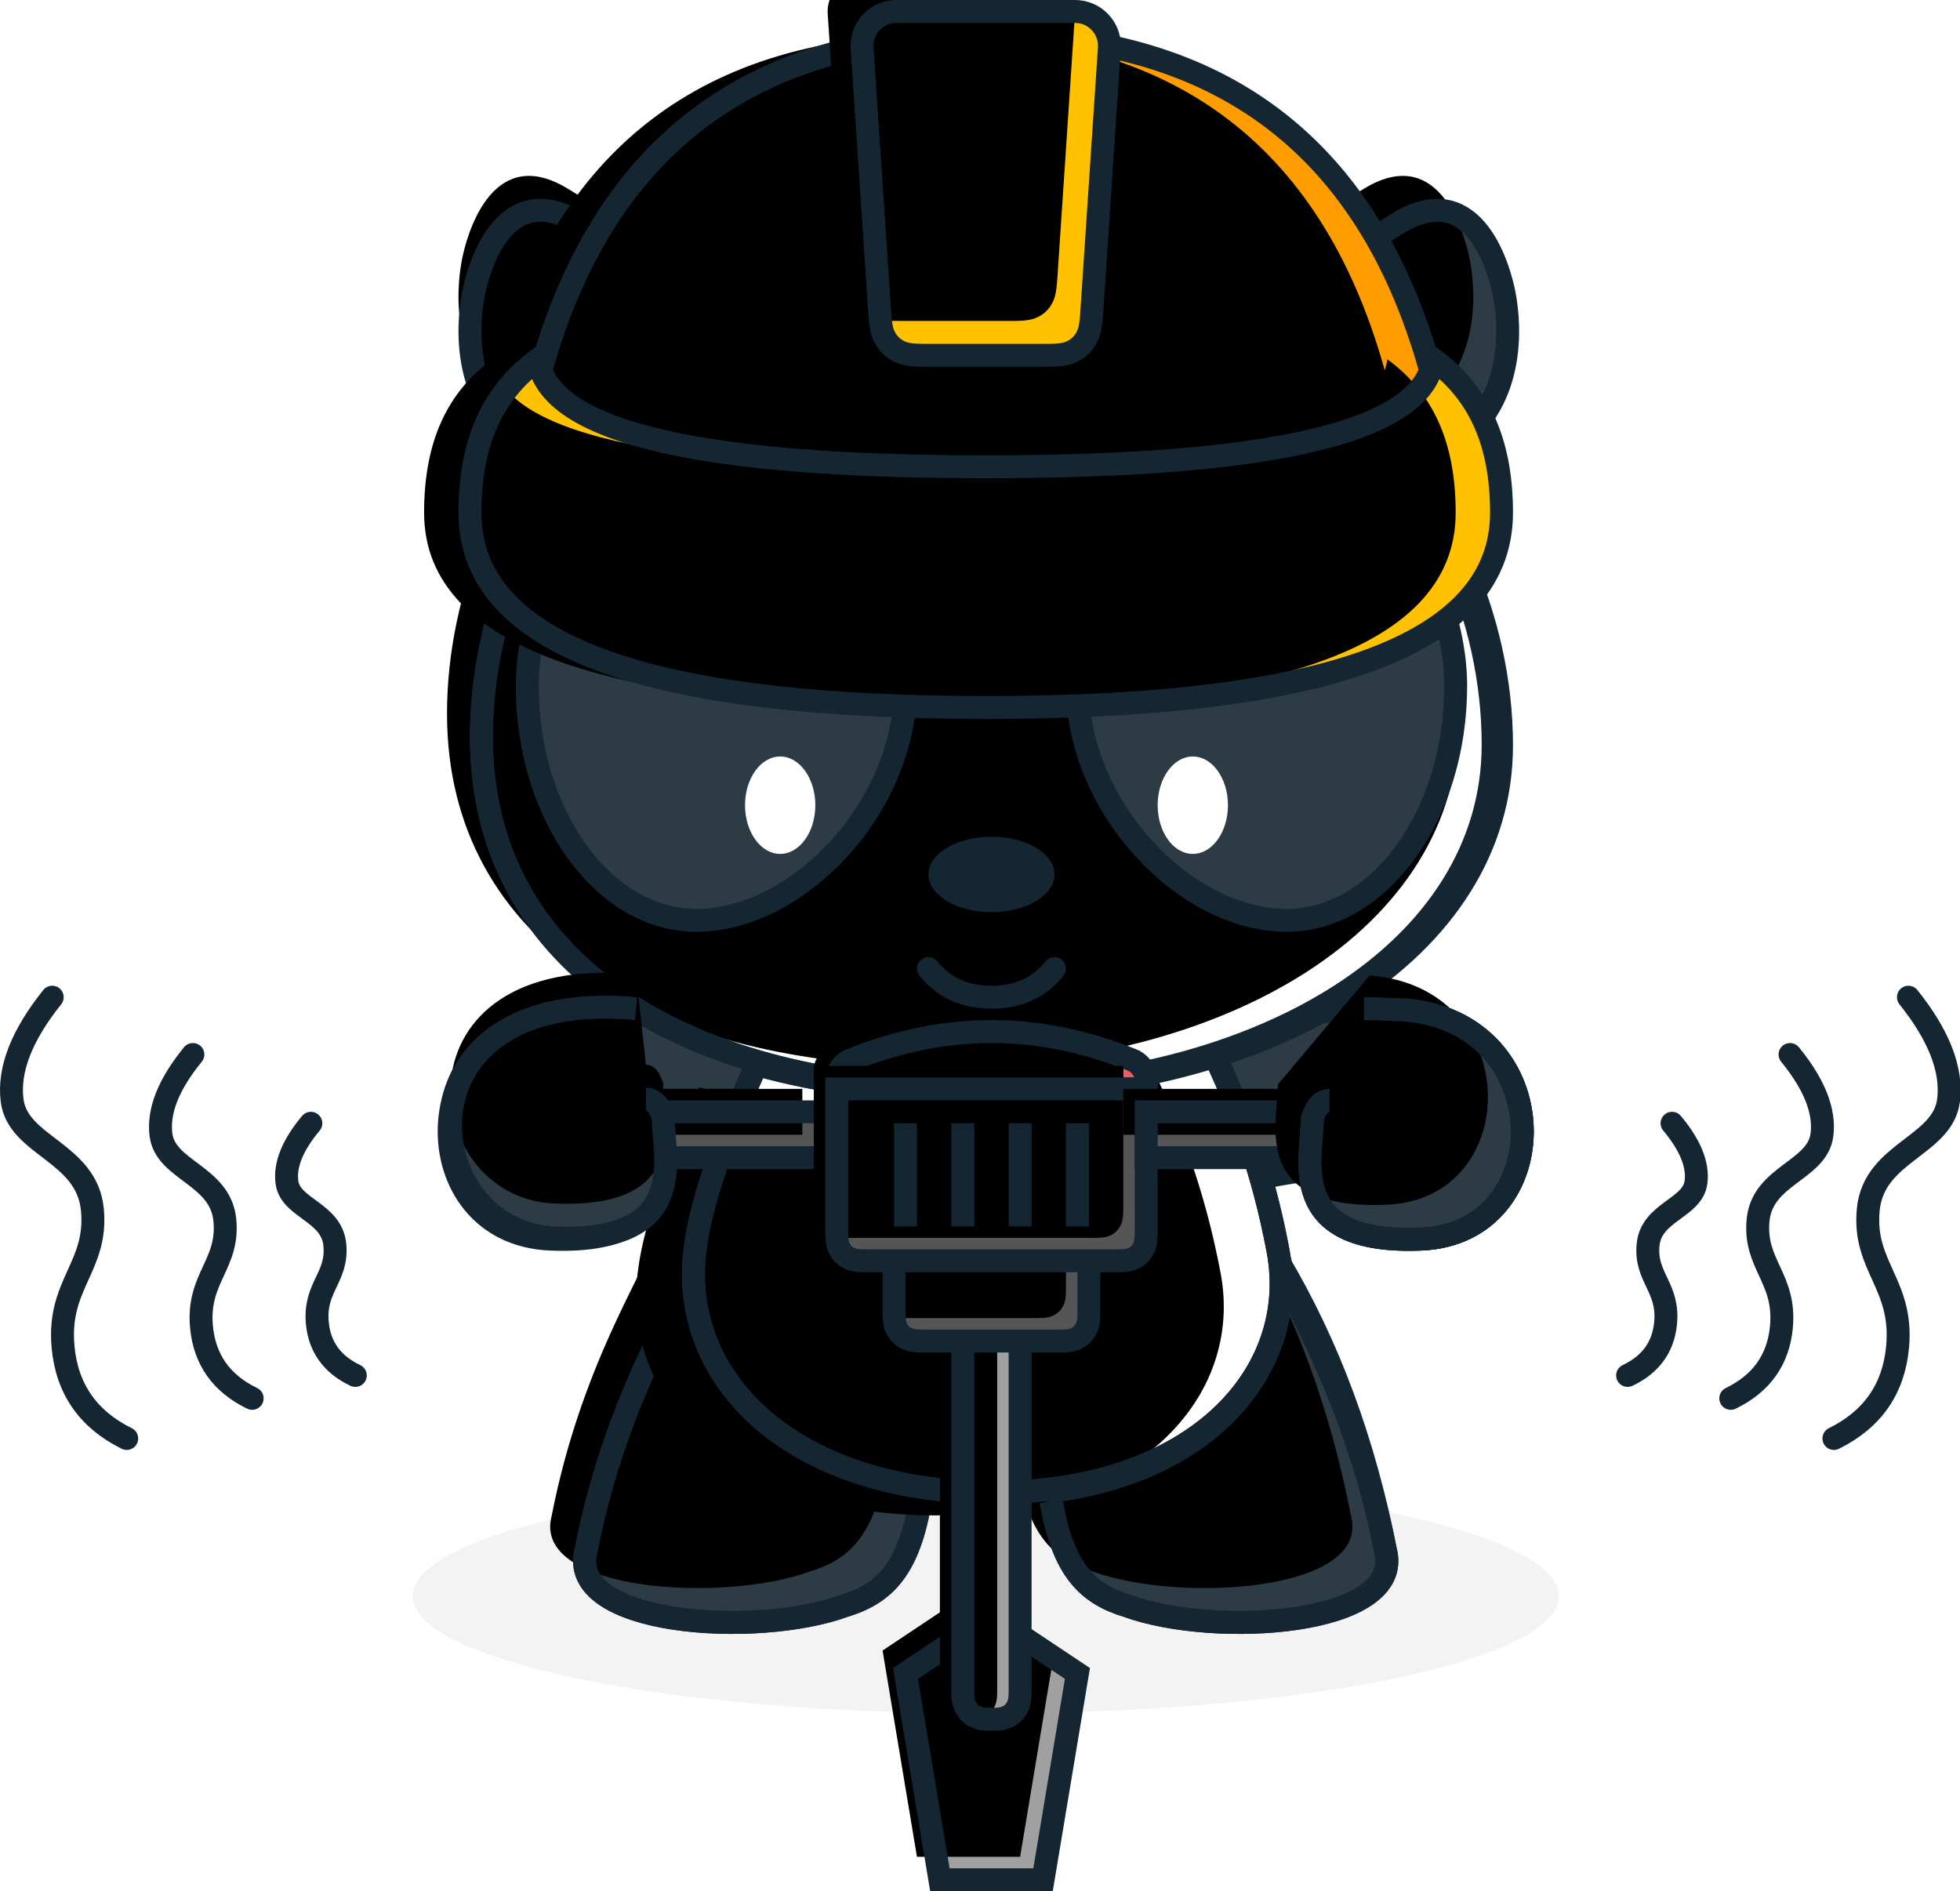 <?xml version="1.0" encoding="UTF-8"?>
<svg width="171px" height="165px" viewBox="0 0 171 165" version="1.1" xmlns="http://www.w3.org/2000/svg" xmlns:xlink="http://www.w3.org/1999/xlink">
    <!-- Generator: Sketch 61.2 (89653) - https://sketch.com -->
    <title>under-construction</title>
    <desc>Created with Sketch.</desc>
    <defs>
        <path d="M122.449,39.725 C123.708,39.202 125.057,38.452 126.407,37.372 C131.6,33.218 130.561,26.295 130.215,24.564 C129.869,22.834 127.792,14.526 121.215,18.334 C116.967,20.793 112.578,24.982 110,27.643 C114.885,30.897 119.116,35.033 122.449,39.725 Z" id="path-1"></path>
        <filter x="-14.9%" y="-11.2%" width="127.1%" height="123.4%" filterUnits="objectBoundingBox" id="filter-2">
            <feOffset dx="-3" dy="-3" in="SourceAlpha" result="shadowOffsetInner1"></feOffset>
            <feComposite in="shadowOffsetInner1" in2="SourceAlpha" operator="arithmetic" k2="-1" k3="1" result="shadowInnerInner1"></feComposite>
            <feColorMatrix values="0 0 0 0 0   0 0 0 0 0   0 0 0 0 0  0 0 0 0.2 0" type="matrix" in="shadowInnerInner1"></feColorMatrix>
        </filter>
        <path d="M48.087,39.725 C46.828,39.202 45.479,38.452 44.129,37.372 C38.937,33.218 39.975,26.295 40.321,24.564 C40.667,22.834 42.744,14.526 49.321,18.334 C53.569,20.793 57.958,24.982 60.536,27.643 C55.651,30.897 51.42,35.033 48.087,39.725 Z" id="path-3"></path>
        <filter x="-12.2%" y="-11.2%" width="127.1%" height="123.4%" filterUnits="objectBoundingBox" id="filter-4">
            <feOffset dx="-1" dy="-3" in="SourceAlpha" result="shadowOffsetInner1"></feOffset>
            <feComposite in="shadowOffsetInner1" in2="SourceAlpha" operator="arithmetic" k2="-1" k3="1" result="shadowInnerInner1"></feComposite>
            <feColorMatrix values="0 0 0 0 0   0 0 0 0 0   0 0 0 0 0  0 0 0 0.15 0" type="matrix" in="shadowInnerInner1"></feColorMatrix>
        </filter>
        <path d="M110.52,109 C111.869,118.43 104.56,127.421 90.5,129.13 L90.797,130.463 C91.835,136.001 93.912,138.078 97.374,139.116 C104.989,141.886 121.604,140.847 119.874,134.27 C118.027,124.809 114.91,116.385 110.52,109 Z" id="path-5"></path>
        <filter x="-9.2%" y="-20.0%" width="117.7%" height="127.9%" filterUnits="objectBoundingBox" id="filter-6">
            <feOffset dx="-3" dy="-3" in="SourceAlpha" result="shadowOffsetInner1"></feOffset>
            <feComposite in="shadowOffsetInner1" in2="SourceAlpha" operator="arithmetic" k2="-1" k3="1" result="shadowInnerInner1"></feComposite>
            <feColorMatrix values="0 0 0 0 0   0 0 0 0 0   0 0 0 0 0  0 0 0 0.2 0" type="matrix" in="shadowInnerInner1"></feColorMatrix>
        </filter>
        <path d="M59.523,109 L59.472,109.001 C59.125,111.77 52.895,120.078 50.125,134.27 C48.395,140.847 65.01,141.885 72.625,139.116 C76.087,138.078 78.164,136.001 79.202,130.462 L79.485,129.309 L79.499,128.99 C66.175,127.028 58.73,118.617 59.523,109" id="path-7"></path>
        <filter x="-8.5%" y="-7.9%" width="117.2%" height="115.8%" filterUnits="objectBoundingBox" id="filter-8">
            <feOffset dx="-3" dy="-3" in="SourceAlpha" result="shadowOffsetInner1"></feOffset>
            <feComposite in="shadowOffsetInner1" in2="SourceAlpha" operator="arithmetic" k2="-1" k3="1" result="shadowInnerInner1"></feComposite>
            <feColorMatrix values="0 0 0 0 0   0 0 0 0 0   0 0 0 0 0  0 0 0 0.2 0" type="matrix" in="shadowInnerInner1"></feColorMatrix>
        </filter>
        <path d="M104.932,91 C98.61,93.105 91.395,94.25 83.732,94.25 C76.902,94.25 70.584,93.444 65.007,91.864 C62.767,96.879 60.23,103.305 59.674,107.75 C58.04,119.187 67.982,129.211 85.636,129.211 C103.29,129.211 112.512,118.827 110.497,108.096 C109.109,100.703 106.87,95.118 104.932,91" id="path-9"></path>
        <filter x="-6.8%" y="-9.0%" width="113.7%" height="118.2%" filterUnits="objectBoundingBox" id="filter-10">
            <feOffset dx="-4" dy="-3" in="SourceAlpha" result="shadowOffsetInner1"></feOffset>
            <feComposite in="shadowOffsetInner1" in2="SourceAlpha" operator="arithmetic" k2="-1" k3="1" result="shadowInnerInner1"></feComposite>
            <feColorMatrix values="0 0 0 0 0   0 0 0 0 0   0 0 0 0 0  0 0 0 0.07 0" type="matrix" in="shadowInnerInner1" result="shadowMatrixInner1"></feColorMatrix>
            <feOffset dx="-1" dy="5" in="SourceAlpha" result="shadowOffsetInner2"></feOffset>
            <feComposite in="shadowOffsetInner2" in2="SourceAlpha" operator="arithmetic" k2="-1" k3="1" result="shadowInnerInner2"></feComposite>
            <feColorMatrix values="0 0 0 0 0   0 0 0 0 0   0 0 0 0 0  0 0 0 0.07 0" type="matrix" in="shadowInnerInner2" result="shadowMatrixInner2"></feColorMatrix>
            <feMerge>
                <feMergeNode in="shadowMatrixInner1"></feMergeNode>
                <feMergeNode in="shadowMatrixInner2"></feMergeNode>
            </feMerge>
        </filter>
        <path d="M41,63.269 C41,83.346 59.148,94.077 84.096,94.077 C109.044,94.077 129.269,81.962 129.269,63.962 C129.269,41.594 109.044,20 84.096,20 C59.148,20 41,42.154 41,63.269" id="path-11"></path>
        <filter x="-2.8%" y="-3.4%" width="105.7%" height="106.7%" filterUnits="objectBoundingBox" id="filter-12">
            <feOffset dx="-3" dy="-2" in="SourceAlpha" result="shadowOffsetInner1"></feOffset>
            <feComposite in="shadowOffsetInner1" in2="SourceAlpha" operator="arithmetic" k2="-1" k3="1" result="shadowInnerInner1"></feComposite>
            <feColorMatrix values="0 0 0 0 0   0 0 0 0 0   0 0 0 0 0  0 0 0 0.07 0" type="matrix" in="shadowInnerInner1"></feColorMatrix>
        </filter>
        <path d="M19.252,2.469 C23.335,0.823 27.417,0 31.5,0 C35.583,0 39.665,0.823 43.748,2.469 C44.505,2.774 45,3.508 45,4.324 L45,5 L45,5 L18,5 L18,4.324 C18,3.508 18.495,2.774 19.252,2.469 Z" id="path-13"></path>
        <filter x="-7.4%" y="-40.0%" width="114.8%" height="180.0%" filterUnits="objectBoundingBox" id="filter-14">
            <feOffset dx="-2" dy="-1" in="SourceAlpha" result="shadowOffsetInner1"></feOffset>
            <feComposite in="shadowOffsetInner1" in2="SourceAlpha" operator="arithmetic" k2="-1" k3="1" result="shadowInnerInner1"></feComposite>
            <feColorMatrix values="0 0 0 0 0   0 0 0 0 0   0 0 0 0 0  0 0 0 0.1 0" type="matrix" in="shadowInnerInner1"></feColorMatrix>
        </filter>
        <polygon id="path-15" points="24 56 31.5 51 39 56 36 74 27 74"></polygon>
        <filter x="-14.0%" y="-9.6%" width="127.9%" height="118.3%" filterUnits="objectBoundingBox" id="filter-16">
            <feOffset dx="-2" dy="-2" in="SourceAlpha" result="shadowOffsetInner1"></feOffset>
            <feComposite in="shadowOffsetInner1" in2="SourceAlpha" operator="arithmetic" k2="-1" k3="1" result="shadowInnerInner1"></feComposite>
            <feColorMatrix values="0 0 0 0 0   0 0 0 0 0   0 0 0 0 0  0 0 0 0.2 0" type="matrix" in="shadowInnerInner1"></feColorMatrix>
        </filter>
        <path d="M31.316,25 L31.684,25 C32.278,25 32.651,25.093 32.977,25.267 C33.303,25.441 33.559,25.697 33.733,26.023 C33.907,26.349 34,26.722 34,27.316 L34,57.684 C34,58.278 33.907,58.651 33.733,58.977 C33.559,59.303 33.303,59.559 32.977,59.733 C32.651,59.907 32.278,60 31.684,60 L31.316,60 C30.722,60 30.349,59.907 30.023,59.733 C29.697,59.559 29.441,59.303 29.267,58.977 C29.093,58.651 29,58.278 29,57.684 L29,27.316 C29,26.722 29.093,26.349 29.267,26.023 C29.441,25.697 29.697,25.441 30.023,25.267 C30.349,25.093 30.722,25 31.316,25 Z" id="path-17"></path>
        <filter x="-40.0%" y="-5.7%" width="180.0%" height="111.4%" filterUnits="objectBoundingBox" id="filter-18">
            <feOffset dx="-2" dy="0" in="SourceAlpha" result="shadowOffsetInner1"></feOffset>
            <feComposite in="shadowOffsetInner1" in2="SourceAlpha" operator="arithmetic" k2="-1" k3="1" result="shadowInnerInner1"></feComposite>
            <feColorMatrix values="0 0 0 0 0   0 0 0 0 0   0 0 0 0 0  0 0 0 0.2 0" type="matrix" in="shadowInnerInner1"></feColorMatrix>
        </filter>
        <path d="M25.564,18 L37.436,18 C38.328,18 38.651,18.093 38.977,18.267 C39.303,18.441 39.559,18.697 39.733,19.023 C39.907,19.349 40,19.672 40,20.564 L40,24.436 C40,25.328 39.907,25.651 39.733,25.977 C39.559,26.303 39.303,26.559 38.977,26.733 C38.651,26.907 38.328,27 37.436,27 L25.564,27 C24.672,27 24.349,26.907 24.023,26.733 C23.697,26.559 23.441,26.303 23.267,25.977 C23.093,25.651 23,25.328 23,24.436 L23,20.564 C23,19.672 23.093,19.349 23.267,19.023 C23.441,18.697 23.697,18.441 24.023,18.267 C24.349,18.093 24.672,18 25.564,18 Z" id="path-19"></path>
        <filter x="-11.8%" y="-22.2%" width="123.5%" height="144.4%" filterUnits="objectBoundingBox" id="filter-20">
            <feOffset dx="-2" dy="-2" in="SourceAlpha" result="shadowOffsetInner1"></feOffset>
            <feComposite in="shadowOffsetInner1" in2="SourceAlpha" operator="arithmetic" k2="-1" k3="1" result="shadowInnerInner1"></feComposite>
            <feColorMatrix values="0 0 0 0 0   0 0 0 0 0   0 0 0 0 0  0 0 0 0.2 0" type="matrix" in="shadowInnerInner1"></feColorMatrix>
        </filter>
        <path d="M2,7 L17,7 L17,7 L17,11 L2,11 C0.895,11 1.3527075e-16,10.105 0,9 C-1.3527075e-16,7.895 0.895,7 2,7 Z" id="path-21"></path>
        <filter x="-11.8%" y="-50.0%" width="123.5%" height="200.0%" filterUnits="objectBoundingBox" id="filter-22">
            <feOffset dx="-2" dy="-2" in="SourceAlpha" result="shadowOffsetInner1"></feOffset>
            <feComposite in="shadowOffsetInner1" in2="SourceAlpha" operator="arithmetic" k2="-1" k3="1" result="shadowInnerInner1"></feComposite>
            <feColorMatrix values="0 0 0 0 0   0 0 0 0 0   0 0 0 0 0  0 0 0 0.2 0" type="matrix" in="shadowInnerInner1"></feColorMatrix>
        </filter>
        <path d="M18,5 L45,5 L45,17.436 C45,18.328 44.907,18.651 44.733,18.977 C44.559,19.303 44.303,19.559 43.977,19.733 C43.651,19.907 43.328,20 42.436,20 L20.564,20 C19.672,20 19.349,19.907 19.023,19.733 C18.697,19.559 18.441,19.303 18.267,18.977 C18.093,18.651 18,18.328 18,17.436 L18,5 L18,5 Z" id="path-23"></path>
        <filter x="-7.4%" y="-13.3%" width="114.8%" height="126.7%" filterUnits="objectBoundingBox" id="filter-24">
            <feOffset dx="-2" dy="-2" in="SourceAlpha" result="shadowOffsetInner1"></feOffset>
            <feComposite in="shadowOffsetInner1" in2="SourceAlpha" operator="arithmetic" k2="-1" k3="1" result="shadowInnerInner1"></feComposite>
            <feColorMatrix values="0 0 0 0 0   0 0 0 0 0   0 0 0 0 0  0 0 0 0.2 0" type="matrix" in="shadowInnerInner1"></feColorMatrix>
        </filter>
        <path d="M45,7 L60,7 C61.105,7 62,7.895 62,9 C62,10.105 61.105,11 60,11 L45,11 L45,11 L45,7 Z" id="path-25"></path>
        <filter x="-11.8%" y="-50.0%" width="123.5%" height="200.0%" filterUnits="objectBoundingBox" id="filter-26">
            <feOffset dx="-2" dy="-2" in="SourceAlpha" result="shadowOffsetInner1"></feOffset>
            <feComposite in="shadowOffsetInner1" in2="SourceAlpha" operator="arithmetic" k2="-1" k3="1" result="shadowInnerInner1"></feComposite>
            <feColorMatrix values="0 0 0 0 0   0 0 0 0 0   0 0 0 0 0  0 0 0 0.2 0" type="matrix" in="shadowInnerInner1"></feColorMatrix>
        </filter>
        <path d="M121.492,87.105 C134.992,88.105 134.992,106.605 122.992,107.105 C110.992,107.605 113.492,99.939 113.492,96.605" id="path-27"></path>
        <filter x="-13.5%" y="-12.5%" width="127.0%" height="125.0%" filterUnits="objectBoundingBox" id="filter-28">
            <feOffset dx="-3" dy="-3" in="SourceAlpha" result="shadowOffsetInner1"></feOffset>
            <feComposite in="shadowOffsetInner1" in2="SourceAlpha" operator="arithmetic" k2="-1" k3="1" result="shadowInnerInner1"></feComposite>
            <feColorMatrix values="0 0 0 0 0   0 0 0 0 0   0 0 0 0 0  0 0 0 0.2 0" type="matrix" in="shadowInnerInner1"></feColorMatrix>
        </filter>
        <path d="M40.876,87 C62.376,85 60.018,106.5 48.018,107 C36.018,107.5 38.518,99.833 38.518,96.5 C38.857,95.43 39.36,94.895 40.026,94.895" id="path-29"></path>
        <filter x="-13.3%" y="-12.4%" width="126.7%" height="124.8%" filterUnits="objectBoundingBox" id="filter-30">
            <feOffset dx="0" dy="-3" in="SourceAlpha" result="shadowOffsetInner1"></feOffset>
            <feComposite in="shadowOffsetInner1" in2="SourceAlpha" operator="arithmetic" k2="-1" k3="1" result="shadowInnerInner1"></feComposite>
            <feColorMatrix values="0 0 0 0 0   0 0 0 0 0   0 0 0 0 0  0 0 0 0.2 0" type="matrix" in="shadowInnerInner1"></feColorMatrix>
        </filter>
        <path d="M124,32 C118.667,12 105.667,2 85,2 C64.333,2 51.333,12 46,32 C46,44.667 59,51 85,51 C111,51 124,44.667 124,32 Z" id="path-31"></path>
        <filter x="-3.8%" y="-6.1%" width="107.7%" height="112.2%" filterUnits="objectBoundingBox" id="filter-32">
            <feOffset dx="-4" dy="0" in="SourceAlpha" result="shadowOffsetInner1"></feOffset>
            <feComposite in="shadowOffsetInner1" in2="SourceAlpha" operator="arithmetic" k2="-1" k3="1" result="shadowInnerInner1"></feComposite>
            <feColorMatrix values="0 0 0 0 0   0 0 0 0 0   0 0 0 0 0  0 0 0 0.06 0" type="matrix" in="shadowInnerInner1"></feColorMatrix>
        </filter>
        <path d="M77.207,0 L92.793,0 C94.45,-1.19253761e-15 95.793,1.343 95.793,3 C95.793,3.067 95.791,3.133 95.787,3.2 L94.242,26.376 C94.156,27.66 93.999,28.118 93.727,28.577 C93.455,29.036 93.075,29.392 92.599,29.633 C92.122,29.874 91.655,30 90.368,30 L79.632,30 C78.345,30 77.878,29.874 77.401,29.633 C76.925,29.392 76.545,29.036 76.273,28.577 C76.001,28.118 75.844,27.66 75.758,26.376 L74.213,3.2 C74.103,1.546 75.354,0.117 77.007,0.007 C77.074,0.002 77.14,1.22295023e-17 77.207,0 Z" id="path-33"></path>
        <filter x="-10.4%" y="-8.3%" width="120.8%" height="116.7%" filterUnits="objectBoundingBox" id="filter-34">
            <feOffset dx="-3" dy="-3" in="SourceAlpha" result="shadowOffsetInner1"></feOffset>
            <feComposite in="shadowOffsetInner1" in2="SourceAlpha" operator="arithmetic" k2="-1" k3="1" result="shadowInnerInner1"></feComposite>
            <feColorMatrix values="0 0 0 0 0   0 0 0 0 0   0 0 0 0 0  0 0 0 0.06 0" type="matrix" in="shadowInnerInner1"></feColorMatrix>
        </filter>
        <path d="M124.037,30.346 C127.894,33.163 130,37.388 130,43.724 C130,56.217 112.062,60.724 85,60.724 C57.938,60.724 40,56.217 40,43.724 C40,37.388 42.106,33.163 45.963,30.346 C46.886,37.578 64.01,39.724 85,39.724 C105.934,39.724 123.023,37.59 124.029,30.405 Z" id="path-35"></path>
        <filter x="-3.3%" y="-12.5%" width="106.7%" height="122.4%" filterUnits="objectBoundingBox" id="filter-36">
            <feOffset dx="-4" dy="0" in="SourceAlpha" result="shadowOffsetInner1"></feOffset>
            <feComposite in="shadowOffsetInner1" in2="SourceAlpha" operator="arithmetic" k2="-1" k3="1" result="shadowInnerInner1"></feComposite>
            <feColorMatrix values="0 0 0 0 0   0 0 0 0 0   0 0 0 0 0  0 0 0 0.06 0" type="matrix" in="shadowInnerInner1"></feColorMatrix>
        </filter>
    </defs>
    <g id="working" stroke="none" stroke-width="1" fill="none" fill-rule="evenodd">
        <g id="under-construction" transform="translate(1, 1)">
            <g id="Stroke-31">
                <use fill="#2D3B45" fill-rule="evenodd" xlink:href="#path-1"></use>
                <use fill="black" fill-opacity="1" filter="url(#filter-2)" xlink:href="#path-1"></use>
                <use stroke="#152633" stroke-width="2" xlink:href="#path-1"></use>
            </g>
            <g id="Stroke-35">
                <use fill="#2D3B45" fill-rule="evenodd" xlink:href="#path-3"></use>
                <use fill="black" fill-opacity="1" filter="url(#filter-4)" xlink:href="#path-3"></use>
                <use stroke="#152633" stroke-width="2" xlink:href="#path-3"></use>
            </g>
            <path d="M100.492,105.105 C105.492,101.772 113.825,100.272 125.492,100.605 L118.492,89.105 C108.158,90.067 99.992,93.214 93.992,98.548 C84.992,106.548 92.992,110.105 100.492,105.105 Z" id="Path-3" stroke="#152633" stroke-width="2" fill="#2D3B45"></path>
            <path d="M99.992,94.605 C105.325,88.939 112.492,86.439 121.492,87.105 C134.992,88.105 134.992,106.605 122.992,107.105 C110.992,107.605 113.492,99.939 113.492,96.605" id="Path-2" stroke="#152633" stroke-width="2" fill="#2D3B45"></path>
            <g id="Group-21" transform="translate(59, 97.5) scale(-1, 1) translate(-59, -97.5) translate(38, 87)" fill="#2D3B45" stroke="#152633" stroke-width="2">
                <path d="M10.492,18.105 C15.492,14.772 23.825,13.272 35.492,13.605 L28.492,2.105 C18.158,3.067 9.992,6.214 3.992,11.548 C-5.008,19.548 2.992,23.105 10.492,18.105 Z" id="Path-3"></path>
                <path d="M9.992,7.605 C15.325,1.939 22.492,-0.561 31.492,0.105 C44.992,1.105 44.992,19.605 32.992,20.105 C20.992,20.605 23.492,12.939 23.492,9.605" id="Path-2"></path>
            </g>
            <ellipse id="Oval-6" fill-opacity="0.05" fill="#000000" cx="85" cy="138.25" rx="50" ry="10.25"></ellipse>
            <g id="Fill-43">
                <use fill="#2D3B45" fill-rule="evenodd" xlink:href="#path-5"></use>
                <use fill="black" fill-opacity="1" filter="url(#filter-6)" xlink:href="#path-5"></use>
                <use stroke="#152633" stroke-width="2" xlink:href="#path-5"></use>
            </g>
            <path d="M119.874,134.27 C117.104,120.078 110.987,111.609 110.64,108.84 C111.99,118.269 104.56,127.421 90.5,129.13 L90.797,130.463 C91.835,136.001 93.912,138.078 97.374,139.116 C104.989,141.886 121.604,140.847 119.874,134.27 Z" id="Stroke-45" stroke="#152633" stroke-width="2"></path>
            <g id="Fill-47">
                <use fill="#2D3B45" fill-rule="evenodd" xlink:href="#path-7"></use>
                <use fill="black" fill-opacity="1" filter="url(#filter-8)" xlink:href="#path-7"></use>
                <use stroke="#152633" stroke-width="2" xlink:href="#path-7"></use>
            </g>
            <path d="M59.523,109 C59.125,111.77 52.895,120.078 50.125,134.27 C48.395,140.847 65.01,141.885 72.625,139.116 C76.087,138.078 78.164,136.001 79.202,130.462 L79.485,129.309 L79.499,128.99 C66.175,127.028 58.73,118.617 59.523,109 Z" id="Stroke-49" stroke="#152633" stroke-width="2"></path>
            <g id="Fill-9">
                <use fill="#FFFFFF" fill-rule="evenodd" xlink:href="#path-9"></use>
                <use fill="black" fill-opacity="1" filter="url(#filter-10)" xlink:href="#path-9"></use>
                <use stroke="#152633" stroke-width="2" xlink:href="#path-9"></use>
            </g>
            <path d="M104.932,91 C98.61,93.105 91.395,94.25 83.732,94.25 C76.902,94.25 70.584,93.444 65.007,91.864 C62.767,96.879 60.23,103.305 59.674,107.75 C58.04,119.187 67.982,129.211 85.636,129.211 C103.29,129.211 112.512,118.827 110.497,108.096 C109.109,100.703 106.87,95.118 104.932,91 Z" id="Stroke-41" stroke="#152633" stroke-width="2"></path>
            <g id="Fill-17">
                <use fill="#FFFFFF" fill-rule="evenodd" xlink:href="#path-11"></use>
                <use fill="black" fill-opacity="1" filter="url(#filter-12)" xlink:href="#path-11"></use>
                <use stroke="#152633" stroke-width="2" xlink:href="#path-11"></use>
            </g>
            <path d="M41,63.334 C41,83.411 59.298,94.141 84.453,94.141 C109.608,94.141 130,82.026 130,64.026 C130,41.659 109.608,20.065 84.453,20.065 C59.298,20.065 41,42.218 41,63.334 Z" id="Stroke-19" stroke="#152633" stroke-width="2"></path>
            <path d="M91,75.288 C91,77.105 88.538,78.577 85.5,78.577 C82.462,78.577 80,77.105 80,75.288 C80,73.472 82.462,72 85.5,72 C88.538,72 91,73.472 91,75.288" id="Fill-21" fill="#152633"></path>
            <path d="M80,83.5 C81.333,85.167 83.167,86 85.5,86 C87.833,86 89.667,85.167 91,83.5" id="Path-69" stroke="#152633" stroke-width="2" stroke-linecap="round"></path>
            <path d="M107.75,34.911 C100.089,34.911 93,46.915 93,58.834 C93,69.478 102.42,79.295 111.25,79.295 C119.304,79.295 126,70.17 126,58.834 C126,53.594 123.723,47.512 119.907,42.609 C116.14,37.768 111.564,34.911 107.75,34.911 Z" id="Fill-25" stroke="#152633" stroke-width="2" fill="#2D3B45"></path>
            <path d="M59.75,79.295 C68.58,79.295 78,69.478 78,58.834 C78,46.914 70.911,34.911 63.25,34.911 C59.436,34.911 54.859,37.768 51.093,42.609 C47.277,47.512 45,53.594 45,58.834 C45,70.171 51.696,79.295 59.75,79.295 Z" id="Fill-27" stroke="#152633" stroke-width="2" fill="#2D3B45"></path>
            <path d="M106.133,69.25 C106.133,71.597 104.76,73.499 103.067,73.499 C101.373,73.499 100,71.597 100,69.25 C100,66.903 101.373,65 103.067,65 C104.76,65 106.133,66.903 106.133,69.25" id="Fill-37" fill="#FFFFFF"></path>
            <path d="M70.133,69.25 C70.133,71.597 68.76,73.499 67.067,73.499 C65.373,73.499 64,71.597 64,69.25 C64,66.903 65.373,65 67.067,65 C68.76,65 70.133,66.903 70.133,69.25" id="Fill-39" fill="#FFFFFF"></path>
            <g id="Group-22" transform="translate(54, 89)">
                <g id="Rectangle">
                    <use fill="#EE5E5E" fill-rule="evenodd" xlink:href="#path-13"></use>
                    <use fill="black" fill-opacity="1" filter="url(#filter-14)" xlink:href="#path-13"></use>
                    <use stroke="#152633" stroke-width="2" xlink:href="#path-13"></use>
                </g>
                <g id="Rectangle">
                    <use fill="#A0A0A0" fill-rule="evenodd" xlink:href="#path-15"></use>
                    <use fill="black" fill-opacity="1" filter="url(#filter-16)" xlink:href="#path-15"></use>
                    <use stroke="#152633" stroke-width="2" xlink:href="#path-15"></use>
                </g>
                <g id="Rectangle">
                    <use fill="#A0A0A0" fill-rule="evenodd" xlink:href="#path-17"></use>
                    <use fill="black" fill-opacity="1" filter="url(#filter-18)" xlink:href="#path-17"></use>
                    <use stroke="#152633" stroke-width="2" xlink:href="#path-17"></use>
                </g>
                <g id="Rectangle">
                    <use fill="#555555" fill-rule="evenodd" xlink:href="#path-19"></use>
                    <use fill="black" fill-opacity="1" filter="url(#filter-20)" xlink:href="#path-19"></use>
                    <use stroke="#152633" stroke-width="2" xlink:href="#path-19"></use>
                </g>
                <g id="Rectangle">
                    <use fill="#555555" fill-rule="evenodd" xlink:href="#path-21"></use>
                    <use fill="black" fill-opacity="1" filter="url(#filter-22)" xlink:href="#path-21"></use>
                    <use stroke="#152633" stroke-width="2" xlink:href="#path-21"></use>
                </g>
                <g id="Rectangle">
                    <use fill="#555555" fill-rule="evenodd" xlink:href="#path-23"></use>
                    <use fill="black" fill-opacity="1" filter="url(#filter-24)" xlink:href="#path-23"></use>
                    <use stroke="#152633" stroke-width="2" xlink:href="#path-23"></use>
                </g>
                <g id="Rectangle">
                    <use fill="#555555" fill-rule="evenodd" xlink:href="#path-25"></use>
                    <use fill="black" fill-opacity="1" filter="url(#filter-26)" xlink:href="#path-25"></use>
                    <use stroke="#152633" stroke-width="2" xlink:href="#path-25"></use>
                </g>
                <rect id="Rectangle" fill="#152633" x="23" y="8" width="2" height="9"></rect>
                <rect id="Rectangle" fill="#152633" x="28" y="8" width="2" height="9"></rect>
                <rect id="Rectangle" fill="#152633" x="33" y="8" width="2" height="9"></rect>
                <rect id="Rectangle" fill="#152633" x="38" y="8" width="2" height="9"></rect>
            </g>
            <g id="Path-2">
                <use fill="#2D3B45" fill-rule="evenodd" xlink:href="#path-27"></use>
                <use fill="black" fill-opacity="1" filter="url(#filter-28)" xlink:href="#path-27"></use>
                <use stroke="#152633" stroke-width="2" xlink:href="#path-27"></use>
            </g>
            <path d="M118,87 C118.667,87 119.831,87.035 121.492,87.105 C134.992,88.105 134.992,106.605 122.992,107.105 C110.992,107.605 113.492,99.939 113.492,96.605 C113.831,95.535 114.333,95 115,95" id="Path-2" stroke="#152633" stroke-width="2"></path>
            <path d="M46.753,87 C60.253,88 60.253,106.5 48.253,107 C36.253,107.5 38.753,99.833 38.753,96.5 C38.753,94.278 42.539,95.111 50.111,99" id="Path-2" fill="#2D3B45" transform="translate(47.806, 97.012) scale(-1, 1) translate(-47.806, -97.012) "></path>
            <g id="Path-2" transform="translate(47.688, 96.946) scale(-1, 1) translate(-47.688, -96.946) ">
                <use fill="#2D3B45" fill-rule="evenodd" xlink:href="#path-29"></use>
                <use fill="black" fill-opacity="1" filter="url(#filter-30)" xlink:href="#path-29"></use>
                <use stroke="#152633" stroke-width="2" xlink:href="#path-29"></use>
            </g>
            <g id="Path-68">
                <use fill="#FF9D00" fill-rule="evenodd" xlink:href="#path-31"></use>
                <use fill="black" fill-opacity="1" filter="url(#filter-32)" xlink:href="#path-31"></use>
                <use stroke="#152633" stroke-width="2" xlink:href="#path-31"></use>
            </g>
            <g id="Rectangle">
                <use fill="#FFC100" fill-rule="evenodd" xlink:href="#path-33"></use>
                <use fill="black" fill-opacity="1" filter="url(#filter-34)" xlink:href="#path-33"></use>
                <use stroke="#152633" stroke-width="2" xlink:href="#path-33"></use>
            </g>
            <g id="Combined-Shape">
                <use fill="#FFC100" fill-rule="evenodd" xlink:href="#path-35"></use>
                <use fill="black" fill-opacity="1" filter="url(#filter-36)" xlink:href="#path-35"></use>
                <use stroke="#152633" stroke-width="2" xlink:href="#path-35"></use>
            </g>
            <path d="M3.556,86 C0.889,89.333 -0.278,92.333 0.056,95 C0.556,99 6.556,99.5 7.056,104.5 C7.556,109.5 4,111 4.5,116.5 C4.833,120.167 6.685,122.833 10.056,124.5" id="Path-70" stroke="#152633" stroke-width="2" stroke-linecap="round"></path>
            <path d="M162.556,86 C159.889,89.333 158.722,92.333 159.056,95 C159.556,99 165.556,99.5 166.056,104.5 C166.556,109.5 163,111 163.5,116.5 C163.833,120.167 165.685,122.833 169.056,124.5" id="Path-70" stroke="#152633" stroke-width="2" stroke-linecap="round" transform="translate(164.028, 105.25) scale(-1, 1) translate(-164.028, -105.25) "></path>
            <path d="M15.829,91 C13.707,93.597 12.779,95.935 13.044,98.013 C13.442,101.13 18.215,101.519 18.613,105.416 C19.011,109.312 16.182,110.481 16.58,114.766 C16.845,117.623 18.319,119.701 21,121" id="Path-70" stroke="#152633" stroke-width="2" stroke-linecap="round"></path>
            <path d="M152.829,91 C150.707,93.597 149.779,95.935 150.044,98.013 C150.442,101.13 155.215,101.519 155.613,105.416 C156.011,109.312 153.182,110.481 153.58,114.766 C153.845,117.623 155.319,119.701 158,121" id="Path-70" stroke="#152633" stroke-width="2" stroke-linecap="round" transform="translate(154, 106) scale(-1, 1) translate(-154, -106) "></path>
            <path d="M26.122,97 C24.53,98.905 23.834,100.619 24.033,102.143 C24.331,104.429 27.912,104.714 28.21,107.571 C28.508,110.429 26.387,111.286 26.685,114.429 C26.884,116.524 27.989,118.048 30,119" id="Path-70" stroke="#152633" stroke-width="2" stroke-linecap="round"></path>
            <path d="M143.122,97 C141.53,98.905 140.834,100.619 141.033,102.143 C141.331,104.429 144.912,104.714 145.21,107.571 C145.508,110.429 143.387,111.286 143.685,114.429 C143.884,116.524 144.989,118.048 147,119" id="Path-70" stroke="#152633" stroke-width="2" stroke-linecap="round" transform="translate(144, 108) scale(-1, 1) translate(-144, -108) "></path>
        </g>
    </g>
</svg>